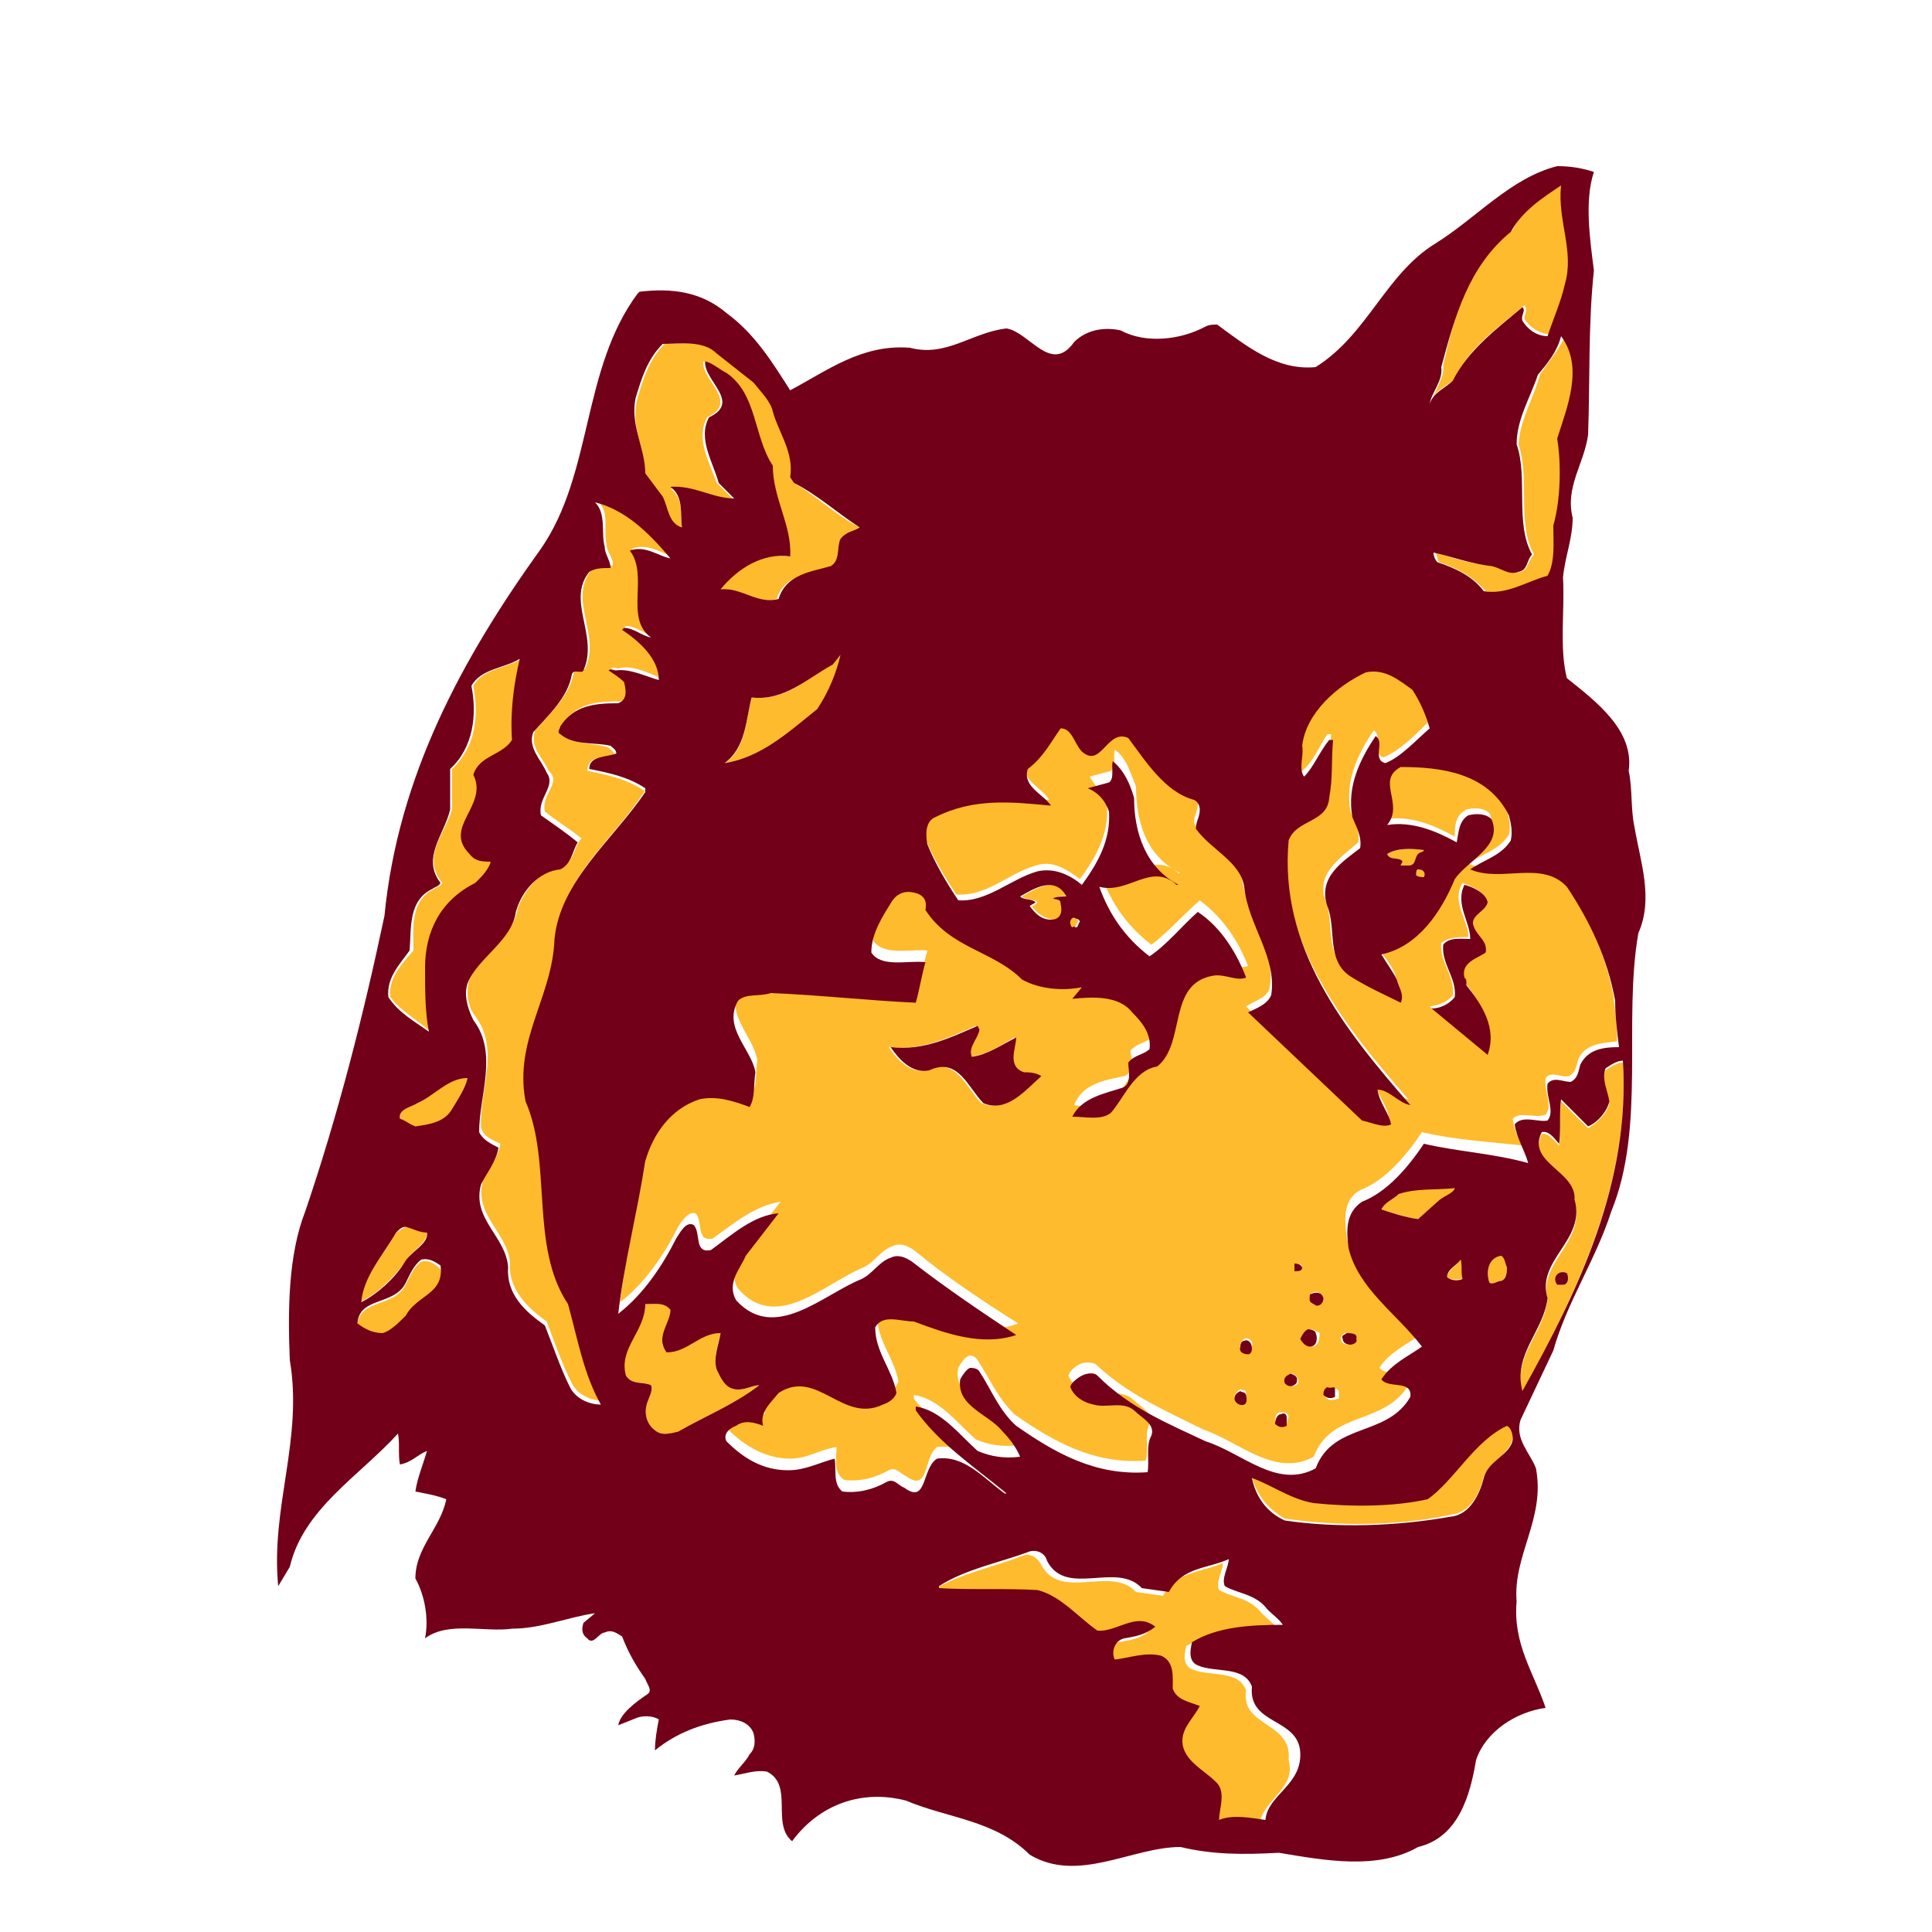 <?xml version="1.0" encoding="utf-8"?>
<!-- Generator: Adobe Illustrator 19.1.0, SVG Export Plug-In . SVG Version: 6.00 Build 0)  -->
<!DOCTYPE svg PUBLIC "-//W3C//DTD SVG 1.1//EN" "http://www.w3.org/Graphics/SVG/1.1/DTD/svg11.dtd">
<svg version="1.1" xmlns="http://www.w3.org/2000/svg" xmlns:xlink="http://www.w3.org/1999/xlink" x="0px" y="0px"
	 viewBox="33 -33 100 100" enable-background="new 33 -33 100 100" xml:space="preserve">

<g id="AREA_2">
	<g>
		<path fill="#FDBB2D" d="M108.3-13.4c0.7-1.6,2.2-2.6,3.6-3.8c0.2,0.2,0,0.5,0,0.7c0.3,0.5,0.9,0.8,1.3,0.8
			c0.3-0.9,0.7-1.8,0.9-2.7c0.5-1.7-0.5-3.3-0.2-5.1c-0.9,0.6-2.1,1.3-2.6,2.4c-2.3,1.7-3,4.4-3.6,7c0.1,0.7-0.5,1.3-0.5,1.8
			C107.2-12.8,107.9-13,108.3-13.4z"/>
		<path fill="#FDBB2D" d="M112.7-13.6c-0.3,1.2-1,2.2-1.1,3.6c0.6,1.8-0.1,4.1,0.8,5.7c-0.3,0.3-0.3,0.8-0.7,0.9
			c-0.5,0.2-0.9-0.2-1.4-0.3c-1.1-0.1-2.1-0.4-3-0.7c0.1,0.2,0.1,0.4,0.2,0.5c0.9,0.3,1.7,0.7,2.4,1.5c1.2,0.3,2.2-0.5,3.3-0.8
			c0.3-0.8,0.2-1.7,0.3-2.6c0.3-1.4,0.3-3.3,0.2-4.5c0.5-1.6,1.4-3.7,0.3-5.3C113.7-14.9,113.1-14.2,112.7-13.6z"/>
		<path fill="#FDBB2D" d="M67.3-7.2c0.3,0.6,0.4,1.4,1,1.6c-0.1-0.8,0.1-1.6-0.6-2.1c1.1-0.1,2.1,0.6,3.3,0.6l-0.9-0.9
			c-0.4-1.1-1.1-2.3-0.5-3.4c1.7-0.8-0.3-1.9-0.2-2.9c0.4,0.1,0.7,0.5,1.1,0.6c1.7,1.1,1.5,3.3,2.4,4.8c0,1.7,1,3.1,0.9,4.7
			c-1.5-0.2-2.7,0.6-3.6,1.7c1.1-0.1,1.9,0.8,3,0.5c0.4-1.3,1.8-1.3,2.8-1.7c0.5-0.3,0.3-1,0.5-1.4c0.3-0.4,0.7-0.4,1-0.6
			c-1.2-0.6-2.2-1.6-3.4-2.3L74-8.3c0.2-1.3-0.6-2.3-0.9-3.4c-0.1-0.6-0.7-1-1-1.5l-1.9-1.5c-0.7-0.7-1.8-0.5-2.8-0.5
			c-0.8,0.8-1.1,1.8-1.4,2.8c-0.4,1.5,0.4,2.6,0.4,4L67.3-7.2z"/>
		<path fill="#FDBB2D" d="M66.3,7.9c-0.9-0.6-1.9-0.8-2.9-1c0-0.8,0.9-0.7,1.4-0.8c0-0.2-0.2-0.3-0.3-0.4C63.7,5.4,62.7,5.6,62,5
			c-0.1-0.2,0-0.3,0.1-0.5c0.7-1.1,1.8-1.2,3-1.2c0.5-0.1,0.4-0.7,0.3-1.1c-0.2-0.3-0.5-0.5-0.8-0.6c0.2-0.1,0.3,0,0.4,0
			c0.7-0.2,1.5,0.2,2.2,0.5c-0.1-1.1-1-2-1.9-2.6l0.1-0.1c0.5,0,0.9,0.4,1.4,0.5c-1.4-1.1-0.1-3.3-1.1-4.5c0.8-0.3,1.5,0.2,2.1,0.4
			c-1-1.3-2.3-2.5-3.9-2.9c0.7,0.6,0.3,1.5,0.5,2.3c0,0.4,0.4,0.7,0.3,1.1c-0.4-0.1-0.8-0.1-1.1,0.2c-1.2,1.6,0.5,3.3-0.3,5.1
			c-0.2,0.2-0.5-0.1-0.6,0.2c-0.2,1.2-1.2,2.1-2,3c-0.3,0.9,0.4,1.4,0.7,2.1C62.1,7.5,61,8.1,61.2,9c0.6,0.5,1.3,0.9,1.9,1.4
			c-0.4,0.4-0.3,1-0.9,1.4C61,12,60.2,13,59.8,14c-0.2,1.5-1.9,2.3-2.5,3.7c-0.2,0.6-0.1,1.4,0.3,1.9c1.3,1.7,0.2,3.9,0.3,5.8
			c0.2,0.5,0.6,0.6,1,0.8c-0.1,0.7-0.6,1.3-0.9,1.9c-0.5,1.8,1.3,2.7,1.4,4.3c-0.1,1.3,0.9,2.3,1.9,3c0.4,1.1,0.8,2.2,1.3,3.2
			c0.3,0.6,1,0.9,1.6,0.9c-0.9-1.6-1.2-3.4-1.7-5.2c-2-3-0.8-7.3-2.2-10.5c-0.6-3.2,1.4-5.4,1.5-8.4c0.3-3,3-5,4.6-7.5V7.9z"/>
		<path fill="#FDBB2D" d="M71.9,3.1c-0.3,1.2-0.3,2.7-1.4,3.4c1.9-0.3,3.3-1.6,4.8-2.8c0.7-0.8,1-1.9,1.2-2.8l-0.4,0.4
			C74.8,2.1,73.7,3.3,71.9,3.1z"/>
		<path fill="#FDBB2D" d="M53.2,18.6c0.5,0.7,1.4,1.2,2.1,1.8c-0.2-1-0.2-2.2-0.2-3.3c0.1-1.9,0.8-3.5,2.6-4.4
			c0.2-0.4,0.6-0.7,0.8-1.1c-0.4,0-0.8,0-1.1-0.4c-1.4-1.5,0.9-2.5,0.2-4.1c0.3-1,1.5-1,2-1.8c-0.1-1.5,0.1-2.8,0.4-4.2
			c-0.8,0.5-2,0.5-2.5,1.4c0.3,1.6,0.1,3.2-1.1,4.3l0,2.1c-0.4,1.3-1.6,2.5-0.5,3.8c-0.1,0.2-0.3,0.2-0.4,0.3
			c-1.3,0.6-1.1,2.1-1.1,3.2C53.8,16.9,53.1,17.6,53.2,18.6z"/>
		<path fill="#FDBB2D" d="M111.3,24.9c0.4-0.4,1.1,0,1.7-0.2c0.4-0.5-0.1-1.2,0-1.9c0.3-0.4,0.8,0,1.2-0.1c0.4-0.2,0.4-0.6,0.5-0.9
			c0.4-0.8,1.2-0.8,2-0.9c0-0.8-0.1-1.6-0.2-2.4c-0.4-2.1-1.3-4.1-2.5-5.9c-1.3-1.4-3.4-0.2-5-0.9c0.7-0.5,1.6-0.7,2.1-1.5
			c0.1-0.4,0-0.9-0.1-1.3c-1.1-2.2-3.5-2.5-5.6-2.5c-1.2,0.8,0.2,1.9-0.7,3c1.3-0.2,2.5,0.3,3.6,0.9c0-0.5,0-1.1,0.6-1.4
			c0.4-0.1,0.9-0.1,1.2,0.2c0.6,1.3-1.2,2.1-1.9,3.1c-0.6,1.7-1.9,3.5-3.8,3.9c0.2,0.4,0.6,0.8,0.8,1.3c0.1,0.4,0.4,0.8,0.2,1.2
			c-0.8-0.4-1.7-0.8-2.5-1.3c-1.4-0.8-0.8-2.5-1.3-3.7c-0.5-1.4,0.8-2.2,1.7-3c0.1-0.6-0.2-1.1-0.4-1.6c-0.3-1.6,0.4-3,1.2-4.2
			c0.5,0.3-0.1,1.2,0.5,1.4c0.8-0.3,1.7-1.2,2.3-1.8c-0.2-0.7-0.5-1.4-0.9-2c-0.7-0.6-1.4-1.1-2.4-0.9c-1.5,0.7-3,2.1-3.3,3.8
			c0,0.5-0.3,1.2,0.1,1.6c0.6-0.5,0.9-1.3,1.3-1.9h0.2c-0.1,1,0,1.9-0.2,3c-0.1,1.3-1.7,1.2-2.1,2.2c-0.5,5.5,2.8,9.7,6.3,13.7
			c-0.5-0.1-1.1-0.8-1.7-0.8c0.1,0.6,0.6,1.1,0.7,1.8c-0.4,0.3-1.1,0-1.5-0.2c-1.9-1.8-3.9-3.7-5.9-5.6c0.4-0.3,1-0.4,1.2-0.9
			c0.4-2.1-1.1-3.6-1.4-5.6c-0.3-1.3-1.8-1.8-2.5-3c0-0.4,0.2-0.6,0.2-1c0-0.2-0.1-0.4-0.3-0.5c-1.5-0.4-2.5-2-3.4-3.2
			c-1.1-0.5-1.4,1.6-2.4,0.7c-0.4-0.4-0.4-1.1-1.1-1.2c-0.6,0.7-0.9,1.6-1.7,2.1c-0.3,0.9,0.9,1.3,1.2,1.9c-2.1-0.1-4-0.4-6,0.6
			c-0.6,0.3-0.5,0.9-0.4,1.4c0.4,1,1,2,1.6,2.9c1.6,0.1,2.7-1.1,4.1-1.5c0.9-0.3,1.6,0.2,2.3,0.7c0.8-1.1,1.5-2.3,1.4-3.8
			c-0.2-0.6-0.6-1-0.9-1.5l1.1-0.3c0.3-0.3,0.1-0.8,0.2-1.1c0.6,0.4,0.8,1.2,1.1,1.9c0,1.8,0.5,3.6,2.3,4.5l-0.1,0
			c-1.3-1.2-2.5,0.5-4,0.1c0.5,1.4,1.3,2.6,2.6,3.6c0.9-0.7,1.7-1.6,2.5-2.3c1.2,0.9,2,2.1,2.5,3.4c-0.6,0.2-1.2-0.2-1.7-0.1
			c-2.5,0.4-1.4,3.5-2.9,4.7c-1.2,0.3-1.7,1.6-2.4,2.4c-0.6,0.4-1.4,0.3-2,0.2c0.4-1.1,1.6-1.3,2.6-1.5c0.5-0.2,0.4-0.9,0.3-1.3
			c0.3-0.4,0.8-0.4,1.1-0.7c0.2-0.7-0.4-1.3-0.9-1.9c-0.7-0.9-2.1-0.8-3.1-0.7l0.5-0.6c-1,0.2-2.2,0.2-3.1-0.4
			c-1.5-1.5-3.7-1.7-5-3.6c0-0.5-0.2-0.7-0.6-0.9c-0.4-0.1-0.8,0-1.1,0.4c-0.5,0.9-1.1,1.7-1.1,2.7c0.6,0.8,1.9,0.4,2.8,0.5
			c-0.2,0.7-0.3,1.4-0.5,2.1c-2.4-0.1-5-0.4-7.5-0.5c-0.6,0.1-1.2-0.1-1.7,0.4c-0.8,1.3,0.7,2.4,0.9,3.7c-0.1,0.6,0,1.3-0.3,1.8
			c-0.8-0.3-1.8-0.6-2.6-0.4c-1.4,0.4-2.4,1.8-2.8,3.2c-0.4,2.7-1.1,5.3-1.4,7.9c1.3-1,2.3-2.5,3-3.9c0.2-0.3,0.5-0.8,0.9-0.7
			c0.4,0.4,0,1.5,0.9,1.3c1.1-0.8,2.2-1.7,3.5-1.9l-1.7,2.2c-0.4,0.7-1,1.5-0.5,2.3c2,2.3,4.5-0.3,6.5-1.1c0.6-0.3,0.9-0.9,1.5-1.1
			c0.4-0.2,0.8,0,1.1,0.2c1.7,1.4,3.5,2.6,5.4,3.8c-1.8,0.7-3.7,0-5.3-0.7c-0.6,0-1.6-0.4-2,0.3c0,1.3,0.9,2.2,1.1,3.4
			c-0.1,0.3-0.4,0.6-0.7,0.6c-2.1,1-3.4-1.9-5.4-0.6c-0.4,0.4-1,0.9-0.8,1.7c-0.5-0.2-1-0.2-1.4,0c-0.3,0.2-0.8,0.5-0.5,0.8
			c0.9,0.9,2,1.5,3.2,1.5c0.9,0,1.6-0.5,2.4-0.6c0,0.6-0.2,1.3,0.4,1.7c0.8,0.1,1.6-0.1,2.3-0.5c0.4-0.2,0.6,0.2,0.9,0.3
			c1.2,0.9,0.9-1,1.6-1.5c1.4-0.2,2.4,1,3.5,1.8H85c-1.6-1.4-3.4-2.7-4.7-4.3v-0.2c1.3,0.2,2.2,1.4,3.2,2.3c0.7,0.3,1.4,0.4,2.2,0.3
			c-0.2-0.5-0.6-0.9-0.9-1.3c-0.8-0.9-2.5-1.3-2.2-2.7c0.1-0.2,0.3-0.5,0.5-0.6c0.1-0.1,0.4,0,0.5,0.2c0.6,0.9,1,1.9,1.9,2.8
			c2,1.4,4.1,2.6,6.8,2.4c0.2-0.6-0.1-1.3,0.2-1.9c0.2-0.6-0.5-0.9-0.9-1.3c-0.6-0.5-1.3-0.1-2.1-0.3c-0.5-0.1-1-0.4-1.2-0.9
			c0.1-0.3,0.4-0.5,0.6-0.6c0.2-0.1,0.6-0.1,0.8,0c1.7,1.6,3.6,2.4,5.6,3.4c1.8,0.6,3.7,2.5,5.7,1.4c0.9-2.4,3.6-1.6,4.9-3.7
			c0.1-0.9-1.1-0.4-1.5-0.9c0.5-0.8,1.4-1.2,2.1-1.7c-1.3-1.7-3.4-3-3.8-5.1c-0.1-0.9-0.2-1.9,0.7-2.4c1.3-0.5,2.4-1.8,3.2-3
			c1.7,0.4,3.5,0.5,5.3,0.7C111.8,26.3,111.4,25.7,111.3,24.9z M83.8,24.1c-0.8-0.8-1.3-2.4-2.8-1.7c-0.9,0.2-1.6-0.6-2-1.2
			c1.7,0.2,3.1-0.5,4.5-1.1l0.1,0.2c-0.1,0.5-0.7,0.9-0.4,1.4c0.9-0.1,1.6-0.6,2.3-1c0.1,0.5-0.4,1.5,0.4,1.8c0.3,0.1,0.7,0,0.8,0.3
			C85.9,23.5,85,24.6,83.8,24.1z M97.4,39.6c-0.2,0.2-0.5-0.1-0.5-0.3c0-0.2,0.2-0.3,0.3-0.4c0.1,0.1,0.3,0,0.3,0.2
			C97.5,39.3,97.6,39.6,97.4,39.6z M97.6,37c-0.2,0-0.5-0.1-0.4-0.4c0-0.1,0.1-0.2,0.2-0.3c0.2-0.1,0.5,0.1,0.4,0.4
			C97.8,36.9,97.7,37,97.6,37z M99.6,40.7c-0.2,0.1-0.4,0-0.6-0.1c0-0.2,0-0.5,0.3-0.5c0.2,0,0.3,0,0.4,0.2L99.6,40.7z M100.2,38.6
			c-0.2,0.2-0.4,0.2-0.6,0c-0.1-0.3,0.1-0.5,0.3-0.5C100.1,38.2,100.2,38.3,100.2,38.6z M100,32.8v-0.4c0.2,0,0.4,0,0.4,0.2
			C100.3,32.8,100.2,32.8,100,32.8z M100.9,36.7c-0.2,0-0.5-0.2-0.5-0.4c0.1-0.2,0.2-0.4,0.4-0.5c0.2,0,0.3,0.1,0.5,0.2
			C101.3,36.2,101.3,36.7,100.9,36.7z M101,34.5c-0.3,0-0.1-0.3-0.2-0.5c0.2-0.2,0.6-0.2,0.6,0.2C101.5,34.4,101.2,34.7,101,34.5z
			 M102.2,39.4c-0.2,0.1-0.5,0.1-0.6-0.1c0-0.2,0-0.3,0.2-0.4c0.2,0,0.4-0.1,0.5,0.1V39.4z M103.1,36.3c0.1,0.2-0.1,0.3-0.3,0.3
			c-0.2,0-0.4-0.1-0.4-0.3c0-0.2,0.1-0.2,0.2-0.3C102.9,36,103.3,36,103.1,36.3z M109.9,21.5l-2.9-2.4c0.5-0.1,0.9-0.2,1.2-0.6
			c0.1-1-0.7-1.7-0.6-2.7c0.4-0.3,0.9-0.3,1.4-0.3c0-0.9-0.9-1.8-0.3-2.8c0.5,0.2,1.1,0.4,1.2,0.9c-0.1,0.5-1,0.7-0.7,1.3
			c0.2,0.5,0.7,0.7,0.6,1.3c-0.4,0.3-1.3,0.5-1.1,1.3c0.1,0.1,0.1,0.2,0.1,0.3C109.6,18.9,110.4,20.1,109.9,21.5z"/>
		<path fill="#FDBB2D" d="M104.8,11.2c0.1,0.3,0.5,0.2,0.7,0.3c0.2,0.1,0,0.2,0,0.3h0.4c0.4,0,0.3-0.4,0.5-0.6
			c0.1-0.1,0.3,0,0.3-0.2C106.1,10.9,105.4,10.9,104.8,11.2z"/>
		<path fill="#FDBB2D" d="M106.4,12c-0.1,0.1-0.1,0.2-0.1,0.3c0.1,0.2,0.2,0.1,0.4,0.1C106.8,12.2,106.7,12,106.4,12z"/>
		<path fill="#FDBB2D" d="M88.3,13.4c-0.6-1.1-1.7-0.4-2.4,0c0.2,0.2,0.6,0.1,0.8,0.3c-0.1,0.1-0.2,0.2-0.3,0.2
			c0.3,0.4,0.6,0.6,1.1,0.7c0.4,0,0.6-0.4,0.5-0.8c0-0.2-0.2-0.2-0.3-0.3C87.8,13.3,88.1,13.4,88.3,13.4z"/>
		<path fill="#FDBB2D" d="M88.6,15c0.1,0,0.1-0.2,0.2-0.3c0-0.2-0.1-0.1-0.3-0.2c-0.2,0-0.3,0.3-0.2,0.4C88.5,14.9,88.5,15,88.6,15z
			"/>
		<path fill="#FDBB2D" d="M116.1,22.4c-0.2,0.6,0.1,1.1,0.2,1.7c-0.1,0.5-0.6,1-1.1,1.3l-1.4-1.4c-0.1,0.8,0,1.7-0.1,2.3
			c-0.3-0.3-0.6-0.7-0.9-0.6c-0.8,1.7,1.8,2.1,1.7,3.5c0.6,2.1-1.9,3.1-1.4,5.1c-0.2,1.7-1.8,2.9-1.3,4.8c2.8-5.2,5.6-10.9,5.2-17.1
			C116.7,22,116.4,22.2,116.1,22.4z M113.9,33.5l-0.3,0c-0.2-0.4,0.2-0.8,0.5-0.5C114.2,33.2,114.2,33.5,113.9,33.5z"/>
		<path fill="#FDBB2D" d="M53.7,24.9c0.3,0.1,0.5,0.4,0.8,0.4c0.8-0.1,1.5-0.2,1.9-0.9c0.3-0.5,0.7-1.1,0.8-1.6
			c-1,0-1.8,0.9-2.6,1.3C54.2,24.3,53.6,24.4,53.7,24.9z"/>
		<path fill="#FDBB2D" d="M104.5,29.6c0.6,0.2,1.2,0.4,1.9,0.5l1-0.9c0.3-0.3,0.8-0.3,0.9-0.7c-1,0-2-0.1-2.9,0.3
			C105.1,29.1,104.7,29.2,104.5,29.6z"/>
		<path fill="#FDBB2D" d="M53.9,32.4c0.3-0.6,1.2-1,1.2-1.6c-0.4,0-0.7-0.3-1.1-0.3c-0.2,0.1-0.3,0.2-0.5,0.3
			c-0.7,1.2-1.6,2.2-1.9,3.6C52.5,34,53.3,33.2,53.9,32.4z"/>
		<path fill="#FDBB2D" d="M110.7,33.3c0.3-0.1,0.3-0.5,0.3-0.7c-0.1-0.2,0-0.6-0.3-0.6c-0.7,0.1-0.8,0.9-0.6,1.4
			C110.3,33.5,110.5,33.3,110.7,33.3z"/>
		<path fill="#FDBB2D" d="M108.6,32.2c-0.2,0.3-0.7,0.6-0.7,0.9c0.2,0.2,0.6,0.1,0.8,0.1C108.6,32.9,108.7,32.5,108.6,32.2z"/>
		<path fill="#FDBB2D" d="M54.8,32.3c-0.4,0.3-0.6,0.8-0.8,1.2c-0.6,1.2-2.4,0.7-2.5,2.1c0.4,0.3,0.8,0.5,1.3,0.5
			c0.5-0.2,0.8-0.6,1.2-0.9c0.6-1.1,2.1-1.1,1.8-2.5C55.5,32.4,55.2,32.2,54.8,32.3z"/>
		<path fill="#FDBB2D" d="M71,38.9c-0.5-0.1-0.7-0.6-0.9-1c-0.2-0.7,0.1-1.4,0.2-1.9c-1.1,0-1.7,0.9-2.8,1c-0.6-0.7,0.2-1.4,0.2-2.2
			c-0.3-0.4-0.8-0.3-1.3-0.3c0,1.4-1.5,2.3-1,3.7c0.3,0.5,0.9,0.3,1.3,0.5c0.1,0.3-0.1,0.6-0.2,0.9c-0.2,0.6,0,1.2,0.5,1.5
			c0.3,0.2,0.8,0.1,1.1,0c1.4-0.8,2.9-1.4,4.2-2.4C71.9,38.7,71.5,39,71,38.9z"/>
		<path fill="#FDBB2D" d="M111,40.7c-1.7,0.7-2.6,2.8-4.1,3.8c-1.8,0.5-4,0.5-5.9,0.2c-1.1-0.2-2.1-0.9-3.2-1.3
			c0.2,0.9,0.8,1.7,1.7,2.2c2.7,0.4,5.8,0.4,8.6-0.2c1-0.1,1.5-1.1,1.7-2c0.3-0.8,1.5-1.2,1.5-2.1C111.3,41.2,111.2,40.9,111,40.7z"
			/>
		<path fill="#FDBB2D" d="M97.5,54.5c-0.4-1.1-1.9-0.7-2.8-1.1c-0.5-0.2-0.4-0.8-0.3-1.2c1.3-0.8,3-0.9,4.7-0.9
			c-0.2-0.3-0.5-0.5-0.8-0.8c-0.6-0.8-1.5-0.8-2.2-1.2c-0.2-0.4,0.2-1,0.2-1.4c-1.1,0.5-2.4,0.4-3.1,1.7l-1.4-0.2
			c-1.3-1.4-3.9,0.5-4.9-1.4c-0.2-0.4-0.6-0.6-0.9-0.5c-1.5,0.6-3.2,0.9-4.7,1.8v0.1c1.7,0.1,3.4,0,5.1,0.1c1.2,0.3,2,1.4,3.1,2.1
			c1,0.1,2-0.9,3-0.2c-0.4,0.4-1,0.5-1.6,0.6c-0.5,0.2-0.7,0.7-0.5,1.1c0.8-0.1,1.7-0.4,2.4-0.2c0.7,0.3,0.7,1.1,0.6,1.7
			c0.2,0.7,0.9,0.8,1.4,0.9c-0.4,0.6-0.9,1.1-0.9,1.8c0.1,0.9,1.1,1.4,1.7,2.1c0.6,0.5,0.2,1.4,0.2,2c0.7-0.4,1.7-0.1,2.4,0
			c0.2-1.3,1.9-1.8,1.5-3.3C99.9,56.1,97.2,56.4,97.5,54.5z"/>
	</g>
</g>
<g id="AREA_1">
	<g>
		<path fill="#720018" d="M117.6,9.8c-0.2-0.9-0.1-2-0.3-2.9c0.3-2.1-1.7-3.6-3.2-4.8c-0.4-1.6-0.1-3.5-0.2-5.2
			c0.1-1.1,0.5-2,0.5-3.1c-0.4-1.6,0.6-2.8,0.8-4.3c0.1-2.8,0-5.7,0.3-8.5c-0.2-1.6-0.5-3.6,0-5.1c-0.6-0.2-1.2-0.3-1.9-0.3
			c-2.4,0.6-4.2,2.7-6.3,4c-2.6,1.6-3.5,4.7-6.2,6.4c-2,0.2-3.6-1.1-5.1-2.2c-0.2,0-0.4,0-0.6,0.1c-1.3,0.7-3.1,0.9-4.4,0.2
			c-0.9-0.2-1.8,0-2.4,0.6c-1.2,1.7-2.3-0.5-3.5-0.7c-1.8,0.2-3.1,1.5-5,1c-2.5-0.2-4.3,1.2-6.2,2.2c-0.9-1.4-1.8-2.9-3.3-4
			c-1.3-1.1-2.8-1.3-4.5-1.1l-0.1,0.1c-2.9,3.9-2.3,9.3-5,13.2c-4.1,5.7-7.4,11.8-8.1,19c-1.1,5.2-2.4,10.3-4.1,15.3
			c-0.9,2.3-0.9,5.2-0.8,7.7c0.7,4.1-1,7.6-0.6,11.7l0.6-1c0.7-3,3.6-4.7,5.6-6.9c0.1,0.5,0,1.1,0.1,1.6c0.6-0.1,0.9-0.5,1.4-0.7
			l0,0c-0.2,0.7-0.5,1.4-0.6,2.1c0.5,0.1,1.1,0.2,1.6,0.4c-0.3,1.5-1.6,2.5-1.6,4.1c0.5,0.9,0.7,2.1,0.5,3.1
			c1.2-0.9,3.1-0.3,4.5-0.5c1.5,0,2.9-0.6,4.3-0.8l-0.6,0.5c-0.1,0.3-0.1,0.6,0.2,0.8c0.3,0.4,0.6-0.3,0.9-0.3
			c0.4-0.2,0.7,0.1,0.9,0.2c0.3,0.8,0.7,1.5,1.2,2.2c0.1,0.3,0.4,0.6,0.1,0.8c-0.6,0.4-1.4,1-1.5,1.6l1-0.4c0.3-0.1,0.8-0.1,1.1,0.1
			c-0.1,0.5-0.2,1.1-0.2,1.6c1.1-0.9,2.4-1.4,3.9-1.6c0.5,0,1,0.2,1.2,0.7c0.1,0.4,0.1,0.8-0.2,1.1c-0.2,0.4-0.6,0.7-0.8,1.1
			c0.6-0.1,1.1-0.3,1.7-0.2c1.4,0.7,0.2,2.7,1.3,3.6c1.4-1.9,3.6-2.7,5.9-2.1c2.1,0.9,4.6,1,6.4,2.8c2.5,1.5,5.3-0.4,7.8-0.4
			c1.7,0.4,3.2,0.4,5.1,0.3c2.4,0.4,5.1,0.9,7.2-0.3c2.1-0.5,2.7-2.7,3-4.5c0.5-1.5,2.1-2.5,3.6-2.7c-0.6-1.8-1.7-3.3-1.5-5.5
			c-0.2-2.4,1.5-4.3,1-6.9c-0.3-0.8-1.1-1.5-0.8-2.5l1.7-3.6c0.7-2.5,2.2-4.7,3-7.2c1.8-4.4,0.6-9.8,1.4-14.4
			C118.6,13.5,117.9,11.6,117.6,9.8z M113.6-10.3c0.2,1.2,0.2,3.1-0.2,4.5c0,0.9,0.1,1.9-0.3,2.6c-1.1,0.3-2.1,1-3.3,0.8
			c-0.6-0.8-1.5-1.2-2.4-1.5c-0.1-0.1-0.2-0.3-0.2-0.5c0.9,0.2,2,0.6,3,0.7c0.5,0.1,0.9,0.5,1.4,0.3c0.5-0.1,0.4-0.6,0.7-0.9
			c-0.9-1.6-0.2-4-0.8-5.7c0-1.3,0.7-2.4,1.1-3.6c0.5-0.6,1-1.2,1.2-2C115-14,114.1-11.9,113.6-10.3z M107.6-14
			c0.7-2.6,1.4-5.2,3.6-7c0.6-1.1,1.7-1.8,2.6-2.4c-0.2,1.8,0.7,3.4,0.2,5.1c-0.2,0.9-0.6,1.8-0.9,2.7c-0.5,0-1-0.3-1.3-0.8
			c-0.1-0.3,0.2-0.5,0-0.7c-1.3,1.1-2.8,2.2-3.6,3.8c-0.4,0.4-1,0.6-1.2,1.2C107.1-12.7,107.7-13.3,107.6-14z M65.9-12.4
			c0.3-1,0.6-2,1.4-2.8c0.9,0,2.1-0.2,2.8,0.5l1.9,1.5c0.4,0.5,0.9,1,1,1.5c0.3,1.1,1.1,2.1,0.9,3.4L74.1-8c1.2,0.6,2.3,1.6,3.4,2.3
			c-0.3,0.2-0.7,0.2-1,0.6c-0.2,0.4,0,1.1-0.5,1.4C75-3.4,73.7-3.3,73.3-2c-1.1,0.3-1.9-0.6-3-0.5c0.9-1.1,2.2-1.9,3.6-1.7
			c0.1-1.6-0.9-3-0.9-4.7c-1-1.5-0.8-3.7-2.4-4.8c-0.4-0.2-0.7-0.5-1.1-0.6c-0.1,1,1.9,2.1,0.2,2.9c-0.6,1.1,0.2,2.3,0.5,3.4L71-7.2
			c-1.1,0-2.1-0.7-3.3-0.6c0.7,0.5,0.5,1.4,0.6,2.1c-0.7-0.2-0.7-1-1-1.6l-0.9-1.2C66.4-9.8,65.6-11,65.9-12.4z M76.5,0.9
			c-0.2,0.9-0.6,1.9-1.2,2.8c-1.5,1.2-2.9,2.5-4.8,2.8c1.1-0.8,1.1-2.2,1.4-3.4c1.7,0.2,2.9-1,4.2-1.7L76.5,0.9z M55.4,13
			c0.1-0.1,0.3-0.1,0.4-0.3c-1-1.3,0.2-2.5,0.5-3.8l0-2.1c1.2-1.1,1.4-2.8,1.1-4.3c0.5-0.9,1.7-0.9,2.5-1.4
			c-0.3,1.3-0.5,2.7-0.4,4.2c-0.5,0.8-1.7,0.8-2,1.8c0.8,1.6-1.6,2.7-0.2,4.1c0.3,0.4,0.7,0.4,1.1,0.4c-0.1,0.4-0.5,0.8-0.8,1.1
			c-1.8,0.9-2.6,2.5-2.6,4.4c0,1.1,0,2.3,0.2,3.3c-0.7-0.5-1.6-1-2.1-1.8c-0.1-1,0.6-1.7,1.1-2.4C54.3,15.1,54.1,13.6,55.4,13z
			 M53.5,30.8c0.2-0.2,0.3-0.3,0.5-0.3c0.4,0.1,0.7,0.3,1.1,0.3c0.1,0.6-0.9,1-1.2,1.6c-0.5,0.8-1.4,1.6-2.2,2
			C51.8,33.1,52.8,32,53.5,30.8z M54,35.1c-0.4,0.4-0.8,0.8-1.2,0.9c-0.5,0-0.9-0.2-1.3-0.5c0.1-1.4,1.9-0.9,2.5-2.1
			c0.2-0.4,0.4-0.9,0.8-1.2c0.4-0.1,0.7,0.1,1,0.3C56,34,54.6,34,54,35.1z M56.4,24.4c-0.4,0.7-1.2,0.8-1.9,0.9
			c-0.3-0.1-0.5-0.3-0.8-0.4c-0.1-0.5,0.6-0.6,0.9-0.8c0.9-0.4,1.6-1.3,2.6-1.3C57.1,23.3,56.7,23.9,56.4,24.4z M61.7,15.6
			c-0.1,3-2.1,5.2-1.5,8.4c1.4,3.2,0.2,7.5,2.2,10.5c0.5,1.8,0.8,3.6,1.7,5.2c-0.6,0-1.3-0.3-1.6-0.9c-0.5-1-0.9-2.2-1.3-3.2
			c-1-0.7-2-1.6-1.9-3c-0.1-1.6-1.9-2.5-1.4-4.3c0.3-0.6,0.8-1.2,0.9-1.9c-0.4-0.2-0.8-0.4-1-0.8c0-1.9,1-4.1-0.3-5.8
			c-0.3-0.6-0.5-1.3-0.3-1.9c0.5-1.3,2.3-2.2,2.5-3.7c0.3-1.1,1.2-2.1,2.3-2.2c0.6-0.3,0.6-0.9,0.9-1.4c-0.6-0.5-1.2-0.9-1.9-1.4
			c-0.2-0.9,0.8-1.5,0.3-2.2c-0.3-0.7-1-1.3-0.7-2.1c0.8-0.9,1.8-1.8,2-3c0.1-0.3,0.5,0,0.6-0.2c0.8-1.8-0.9-3.6,0.3-5.1
			c0.3-0.2,0.7-0.2,1.1-0.2c0-0.4-0.3-0.7-0.3-1.1c-0.2-0.7,0.1-1.7-0.5-2.3c1.6,0.4,2.8,1.6,3.9,2.9c-0.6-0.1-1.3-0.7-2.1-0.4
			c1,1.3-0.3,3.5,1.1,4.5c-0.5-0.1-0.9-0.5-1.4-0.5l-0.1,0.1c0.9,0.6,1.9,1.5,1.9,2.6c-0.7-0.2-1.5-0.6-2.2-0.5
			c-0.2,0-0.3-0.1-0.4,0c0.3,0.2,0.6,0.4,0.8,0.6c0.1,0.4,0.2,0.9-0.3,1.1c-1.2,0-2.3,0.1-3,1.2C62,4.7,61.8,4.9,62,5
			c0.7,0.6,1.7,0.4,2.6,0.6c0.1,0.1,0.3,0.2,0.3,0.4c-0.5,0.2-1.4,0.1-1.4,0.8c1,0.2,2,0.4,2.9,1v0.2C64.7,10.5,62,12.6,61.7,15.6z
			 M67,41.1c-0.5-0.3-0.7-0.9-0.5-1.5c0.1-0.3,0.3-0.6,0.2-0.9c-0.4-0.2-1,0-1.3-0.5c-0.4-1.4,1-2.3,1-3.7c0.5,0,1-0.1,1.3,0.3
			c0,0.7-0.8,1.4-0.2,2.2c1.1,0,1.7-1,2.8-1c-0.1,0.6-0.4,1.3-0.2,1.9c0.2,0.4,0.4,0.9,0.9,1c0.5,0.1,0.9-0.2,1.3-0.2
			c-1.3,1-2.8,1.6-4.2,2.4C67.7,41.2,67.3,41.3,67,41.1z M98.5,61.2c-0.7-0.1-1.7-0.3-2.4,0c0-0.6,0.4-1.5-0.2-2
			c-0.6-0.6-1.7-1.1-1.7-2.1c0-0.7,0.6-1.2,0.9-1.8c-0.5-0.2-1.2-0.3-1.4-0.9c0-0.6,0.1-1.4-0.6-1.7c-0.8-0.2-1.6,0.1-2.4,0.2
			c-0.2-0.4,0-1,0.5-1.1c0.6-0.1,1.1-0.2,1.6-0.6c-1-0.8-2,0.3-3,0.2c-1-0.7-1.9-1.8-3.1-2.1c-1.7-0.1-3.5,0-5.1-0.1v-0.1
			c1.4-0.9,3.1-1.2,4.7-1.8c0.4-0.1,0.8,0.1,0.9,0.5c1,1.9,3.6,0,4.9,1.4l1.4,0.2c0.7-1.3,2-1.2,3.1-1.7c0,0.4-0.4,1-0.2,1.4
			c0.7,0.4,1.6,0.4,2.2,1.2c0.3,0.3,0.6,0.5,0.8,0.8c-1.7,0-3.4,0.1-4.7,0.9c-0.1,0.4-0.2,1,0.3,1.2c0.9,0.4,2.4,0,2.8,1.1
			c-0.2,2,2.4,1.6,2.5,3.4C100.4,59.4,98.6,59.9,98.5,61.2z M109.8,43.5c-0.2,0.8-0.7,1.9-1.7,2c-2.8,0.5-5.9,0.6-8.6,0.2
			c-0.9-0.4-1.5-1.2-1.7-2.2c1.1,0.4,2,1.1,3.2,1.3c1.9,0.2,4.1,0.2,5.9-0.2c1.4-1,2.4-3,4.1-3.8c0.2,0.1,0.3,0.4,0.3,0.7
			C111.2,42.3,110,42.6,109.8,43.5z M108.7,33.2c-0.2,0.1-0.6,0.1-0.8-0.1c0-0.4,0.5-0.6,0.7-0.9C108.7,32.5,108.6,32.9,108.7,33.2z
			 M107.4,29.2l-1,0.9c-0.7-0.1-1.3-0.3-1.9-0.5c0.2-0.4,0.6-0.5,0.9-0.8c0.9-0.3,1.9-0.2,2.9-0.3C108.2,28.8,107.7,28.9,107.4,29.2
			z M110.7,32c0.2,0.1,0.2,0.4,0.3,0.6c0,0.2,0,0.6-0.3,0.7c-0.2,0-0.4,0.2-0.6,0.1C109.9,32.9,110,32.1,110.7,32z M106.7,26.2
			c-0.8,1.2-1.9,2.5-3.2,3c-0.9,0.6-0.8,1.6-0.7,2.4c0.5,2.1,2.5,3.4,3.8,5.1c-0.7,0.5-1.6,0.9-2.1,1.7c0.4,0.5,1.6,0,1.5,0.9
			c-1.2,2.1-4,1.3-4.9,3.7c-2,1.1-3.8-0.8-5.7-1.4c-1.9-0.9-3.9-1.7-5.6-3.4c-0.2-0.2-0.6-0.1-0.8,0c-0.2,0.1-0.6,0.4-0.6,0.6
			c0.2,0.5,0.7,0.8,1.2,0.9c0.7,0.2,1.5-0.2,2.1,0.3c0.4,0.4,1.1,0.7,0.9,1.3c-0.3,0.5-0.1,1.3-0.2,1.9c-2.7,0.2-4.8-1-6.8-2.4
			c-0.9-0.8-1.3-1.9-1.9-2.8c-0.1-0.2-0.4-0.2-0.5-0.2c-0.2,0.1-0.4,0.4-0.5,0.6c-0.2,1.4,1.5,1.8,2.2,2.7c0.3,0.3,0.7,0.8,0.9,1.3
			c-0.8,0.1-1.5,0-2.2-0.3c-1-0.9-1.9-2.1-3.2-2.3V40c1.2,1.7,3,2.9,4.7,4.3h-0.1c-1.1-0.8-2.1-2-3.5-1.8C80.7,43,81,44.9,79.8,44
			c-0.3-0.1-0.5-0.5-0.9-0.3c-0.7,0.4-1.5,0.6-2.3,0.5c-0.5-0.4-0.3-1.1-0.4-1.7c-0.8,0.2-1.5,0.6-2.4,0.6c-1.3,0-2.3-0.6-3.2-1.5
			c-0.2-0.4,0.2-0.7,0.5-0.8c0.4-0.3,0.9-0.2,1.4,0c-0.2-0.7,0.4-1.2,0.8-1.7c2-1.3,3.3,1.6,5.4,0.6c0.3-0.1,0.6-0.3,0.7-0.6
			c-0.2-1.2-1.1-2.1-1.1-3.4c0.4-0.7,1.3-0.3,2-0.3c1.6,0.6,3.5,1.3,5.3,0.7c-1.8-1.2-3.6-2.4-5.4-3.8c-0.3-0.2-0.7-0.4-1.1-0.2
			c-0.6,0.2-0.9,0.8-1.5,1.1c-2,0.8-4.5,3.3-6.5,1.1c-0.5-0.9,0.2-1.6,0.5-2.3l1.7-2.2c-1.3,0.1-2.4,1.1-3.5,1.9
			c-0.9,0.2-0.5-0.9-0.9-1.3c-0.4-0.2-0.7,0.4-0.9,0.7c-0.7,1.4-1.7,2.9-3,3.9c0.3-2.6,1-5.3,1.4-7.9c0.4-1.4,1.3-2.7,2.8-3.2
			c0.9-0.2,1.8,0.1,2.6,0.4c0.3-0.5,0.2-1.2,0.3-1.8c-0.2-1.2-1.7-2.3-0.9-3.7c0.4-0.4,1.1-0.2,1.7-0.4c2.5,0.1,5.2,0.4,7.5,0.5
			c0.2-0.7,0.3-1.4,0.5-2.1c-0.9-0.1-2.3,0.3-2.8-0.5c0-1,0.6-1.9,1.1-2.7c0.3-0.4,0.7-0.5,1.1-0.4c0.5,0.1,0.7,0.4,0.6,0.9
			c1.3,2,3.5,2.1,5,3.6c0.9,0.5,2.1,0.6,3.1,0.4l-0.5,0.6c1-0.1,2.4-0.2,3.1,0.7c0.5,0.5,1,1.1,0.9,1.9c-0.3,0.3-0.8,0.3-1.1,0.7
			c0,0.4,0.2,1.1-0.3,1.3c-0.9,0.3-2.1,0.5-2.6,1.5c0.7,0,1.5,0.2,2-0.2c0.7-0.8,1.2-2.2,2.4-2.4c1.5-1.2,0.5-4.3,2.9-4.7
			c0.6-0.1,1.2,0.3,1.7,0.1c-0.5-1.3-1.3-2.6-2.5-3.4c-0.8,0.7-1.6,1.7-2.5,2.3c-1.3-1-2.1-2.2-2.6-3.6c1.5,0.4,2.7-1.3,4-0.1l0.1,0
			c-1.7-0.9-2.3-2.7-2.3-4.5c-0.2-0.7-0.5-1.4-1.1-1.9c-0.1,0.3,0.1,0.9-0.2,1.1l-1.1,0.3C89.8,8,90.2,8.4,90.4,9
			c0.1,1.5-0.6,2.7-1.4,3.8c-0.6-0.5-1.4-0.9-2.3-0.7c-1.4,0.4-2.6,1.6-4.1,1.5c-0.6-0.9-1.2-1.9-1.6-2.9c-0.1-0.5-0.1-1.2,0.4-1.4
			c2-1,3.9-0.8,6-0.6c-0.4-0.6-1.5-1-1.2-1.9c0.8-0.6,1.2-1.4,1.7-2.1c0.6,0,0.7,0.8,1.1,1.2c1,0.9,1.3-1.2,2.4-0.7
			c0.9,1.2,1.9,2.8,3.4,3.2c0.2,0.1,0.3,0.3,0.3,0.5c0,0.4-0.2,0.6-0.2,1c0.8,1.1,2.3,1.7,2.5,3c0.2,2,1.7,3.6,1.4,5.6
			c-0.2,0.5-0.8,0.7-1.2,0.9c2,1.9,4,3.8,5.9,5.6c0.5,0.1,1.1,0.4,1.5,0.2c-0.1-0.6-0.6-1.1-0.7-1.8c0.6,0,1.1,0.7,1.7,0.8
			c-3.5-4-6.8-8.2-6.3-13.7c0.4-1.1,2-0.9,2.1-2.2c0.2-1.1,0.1-1.9,0.2-3h-0.2c-0.5,0.6-0.8,1.4-1.3,1.9c-0.3-0.4,0-1.1-0.1-1.6
			c0.2-1.7,1.8-3.1,3.3-3.8c1-0.2,1.7,0.4,2.4,0.9c0.4,0.6,0.7,1.3,0.9,2c-0.7,0.6-1.5,1.5-2.3,1.8c-0.7-0.2,0-1.1-0.5-1.4
			c-0.8,1.2-1.5,2.6-1.2,4.2c0.2,0.5,0.5,1,0.4,1.6c-0.9,0.7-2.2,1.5-1.7,3c0.5,1.2-0.1,2.9,1.3,3.7c0.8,0.5,1.7,0.9,2.5,1.3
			c0.2-0.4-0.1-0.8-0.2-1.2c-0.2-0.4-0.5-0.8-0.8-1.3c1.9-0.4,3.1-2.2,3.8-3.9c0.7-1,2.5-1.7,1.9-3.1c-0.3-0.3-0.8-0.3-1.2-0.2
			c-0.5,0.3-0.5,0.9-0.6,1.4c-1.1-0.6-2.3-1.1-3.6-0.9c0.9-1.1-0.6-2.3,0.7-3c2.1,0,4.5,0.3,5.6,2.5c0.1,0.4,0.2,0.8,0.1,1.3
			c-0.5,0.8-1.4,1-2.1,1.5c1.6,0.7,3.7-0.5,5,0.9c1.2,1.8,2.1,3.7,2.5,5.9c0,0.8,0.1,1.6,0.2,2.4c-0.8,0-1.6,0.1-2,0.9
			c-0.1,0.3-0.1,0.7-0.5,0.9c-0.4,0-0.9-0.3-1.2,0.1c-0.1,0.7,0.4,1.4,0,1.9c-0.5,0.1-1.3-0.3-1.7,0.2c0.1,0.7,0.5,1.3,0.7,2
			C110.3,26.7,108.4,26.6,106.7,26.2z M87.9,13.8c0.1,0.4,0,0.8-0.5,0.8c-0.5,0-0.8-0.3-1.1-0.7c0.1-0.1,0.2-0.1,0.3-0.2
			c-0.2-0.2-0.6-0.1-0.8-0.3c0.7-0.4,1.8-1.1,2.4,0c-0.2,0-0.5,0-0.7,0.1C87.7,13.6,87.9,13.5,87.9,13.8z M88.6,14.5
			c0.1,0.1,0.2,0,0.3,0.2c-0.1,0.1-0.1,0.3-0.2,0.3c-0.1,0-0.1-0.1-0.2,0C88.3,14.8,88.4,14.5,88.6,14.5z M106.4,11.2
			c-0.2,0.2-0.1,0.6-0.5,0.6h-0.4c0-0.1,0.2-0.2,0-0.3c-0.2-0.1-0.6,0-0.7-0.3c0.5-0.3,1.2-0.3,1.9-0.2
			C106.7,11.1,106.5,11.1,106.4,11.2z M106.7,12.4c-0.1,0-0.3,0-0.4-0.1c0-0.1,0-0.3,0.1-0.3C106.7,12,106.8,12.2,106.7,12.4z
			 M111.8,39c-0.5-1.9,1.1-3.1,1.3-4.8c-0.6-2,2-3,1.4-5.1c0.1-1.5-2.5-1.9-1.7-3.5c0.4-0.1,0.7,0.4,0.9,0.6c0.1-0.7,0-1.6,0.1-2.3
			l1.4,1.4c0.5-0.2,1-0.8,1.1-1.3c-0.1-0.6-0.4-1.1-0.2-1.7c0.3-0.2,0.6-0.4,0.9-0.4C117.4,28.2,114.7,33.8,111.8,39z"/>
		<path fill="#720018" d="M108.8,17.6c-0.2-0.8,0.7-1,1.1-1.3c0.1-0.6-0.4-0.8-0.6-1.3c-0.3-0.6,0.6-0.8,0.7-1.3
			c-0.1-0.5-0.8-0.8-1.2-0.9c-0.5,1,0.3,1.9,0.3,2.8c-0.5,0-1.1-0.1-1.4,0.3c-0.1,1,0.7,1.7,0.6,2.7c-0.3,0.4-0.8,0.6-1.2,0.6
			l2.9,2.4c0.5-1.4-0.3-2.6-1.1-3.6C108.9,17.7,108.9,17.7,108.8,17.6z"/>
		<path fill="#720018" d="M86,22.5c-0.9-0.3-0.4-1.3-0.4-1.8c-0.8,0.4-1.5,0.9-2.3,1c-0.2-0.5,0.3-0.9,0.4-1.4l-0.1-0.2
			c-1.4,0.6-2.8,1.3-4.5,1.1c0.4,0.6,1.1,1.4,2,1.2c1.5-0.7,2,0.9,2.8,1.7c1.2,0.5,2.1-0.6,3-1.4C86.6,22.5,86.2,22.5,86,22.5z"/>
		<path fill="#720018" d="M100,32.4v0.4c0.2,0,0.4,0,0.4-0.2C100.3,32.4,100.1,32.4,100,32.4z"/>
		<path fill="#720018" d="M113.6,33.5l0.3,0c0.3,0,0.3-0.4,0.2-0.6C113.7,32.7,113.3,33.1,113.6,33.5z"/>
		<path fill="#720018" d="M100.8,34c0,0.2-0.1,0.4,0.2,0.5c0.2,0.2,0.5,0,0.5-0.3C101.4,33.8,101,33.9,100.8,34z"/>
		<path fill="#720018" d="M100.7,35.8c-0.2,0.1-0.3,0.3-0.4,0.5c0.1,0.2,0.3,0.4,0.5,0.4c0.4,0,0.4-0.5,0.3-0.7
			C101.1,35.9,100.9,35.8,100.7,35.8z"/>
		<path fill="#720018" d="M102.5,36.3c0,0.2,0.2,0.3,0.4,0.3c0.1,0,0.4-0.1,0.3-0.3c0.1-0.3-0.3-0.3-0.5-0.3
			C102.6,36.1,102.4,36.1,102.5,36.3z"/>
		<path fill="#720018" d="M97.4,36.4c-0.1,0-0.2,0.1-0.2,0.3c-0.1,0.3,0.2,0.4,0.4,0.4c0.1,0,0.2-0.1,0.2-0.3
			C97.8,36.5,97.6,36.3,97.4,36.4z"/>
		<path fill="#720018" d="M99.8,38.1c-0.2,0.1-0.4,0.2-0.3,0.5c0.2,0.2,0.4,0.2,0.6,0C100.2,38.3,100.1,38.2,99.8,38.1z"/>
		<path fill="#720018" d="M101.7,38.8c-0.2,0.1-0.2,0.3-0.2,0.4c0.2,0.2,0.4,0.2,0.6,0.1v-0.4C102.1,38.7,101.9,38.9,101.7,38.8z"/>
		<path fill="#720018" d="M97.5,39.2c-0.1-0.2-0.2-0.1-0.3-0.2c-0.2,0.1-0.3,0.2-0.3,0.4c0,0.2,0.3,0.4,0.5,0.3
			C97.6,39.6,97.5,39.3,97.5,39.2z"/>
		<path fill="#720018" d="M99.3,40.2c-0.2,0-0.3,0.3-0.3,0.5c0.2,0.2,0.4,0.2,0.6,0.1l0-0.4C99.6,40.2,99.5,40.1,99.3,40.2z"/>
	</g>
</g>
</svg>

